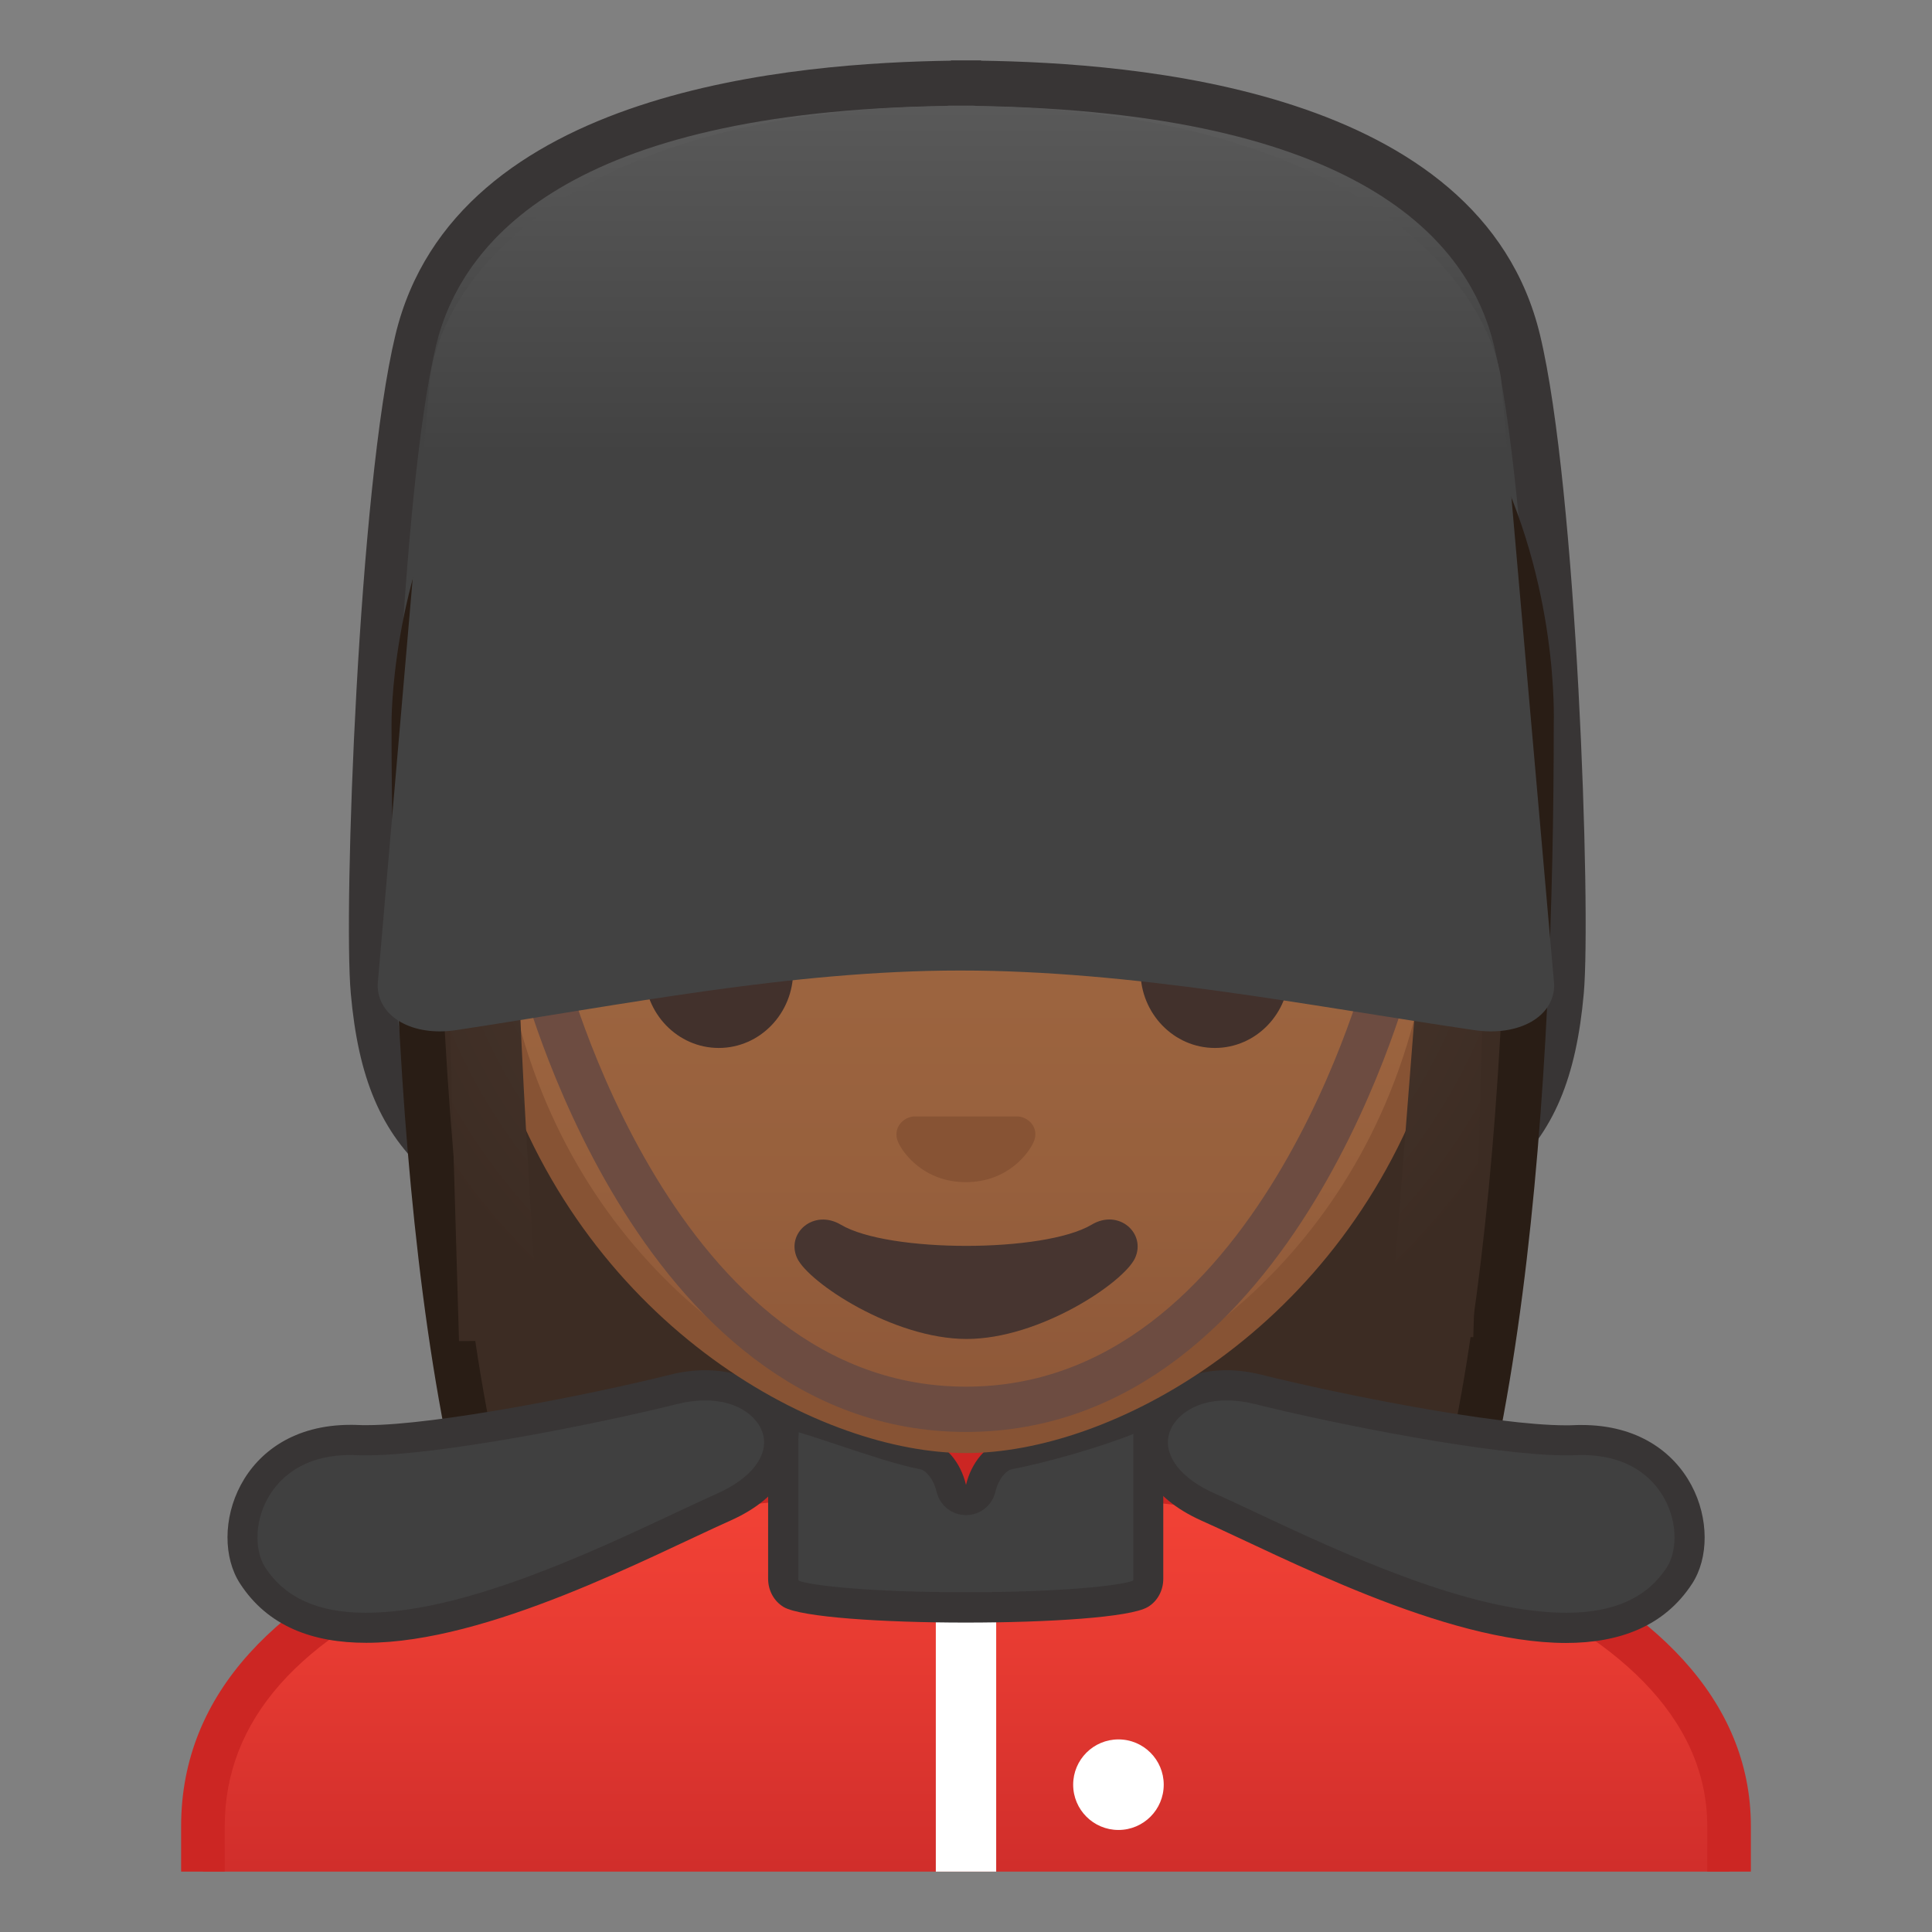<?xml version="1.0" encoding="UTF-8"?>
<svg width="128" height="128" enable-background="new 0 0 128 128" xmlns="http://www.w3.org/2000/svg" xmlns:xlink="http://www.w3.org/1999/xlink"><rect width="100%" height="100%" fill="#808080" stroke="none"/><linearGradient id="i" x1="64.15" x2="64.15" y1="-9.145" y2="31.525" gradientUnits="userSpaceOnUse"><stop stop-color="#757575" offset="0"/><stop stop-color="#424242" offset=".832"/></linearGradient><path d="m101.17 22.55c-3.85-16.4-26.17-18.01-36.17-18.17v-0.02h-1-1v0.02c-10 0.16-32.05 1.77-35.91 18.17-2.38 10.12-3.36 38.11-2.88 43.63 0.97 11.11 5.73 14.64 20.41 19.04 10.72 3.21 15.38 4.28 18.38 4.61v0.09s0.11 0.08 1 0.02c0.89 0.06 1-0.02 1-0.02v-0.09c2-0.33 7.9-1.4 18.62-4.61 14.68-4.4 19.5-7.93 20.47-19.04 0.48-5.53-0.54-33.51-2.92-43.63z" fill="url(#i)"/><path d="m65.56 4m-2.69 3h0.81 0.77c0.09 0.01 0.18 0.01 0.27 0.02 25.25 0.4 32.57 8.85 34.26 15.87 2.3 9.55 3.4 37.24 2.91 42.67-0.82 9.22-4.16 12.14-18.81 16.43-10.81 3.16-16.72 4.22-18.76 4.53-0.14 0.02-0.28 0.05-0.42 0.09h-0.04c-0.07 0-0.14-0.01-0.2-0.01s-0.14 0-0.2 0.01h-0.04c-0.13-0.04-0.27-0.07-0.42-0.09-1.74-0.26-7.01-1.23-18.28-4.53-14.48-4.24-17.78-7.16-18.61-16.43-0.51-5.68 0.47-33.07 2.78-42.67 1.69-7.02 8.91-15.48 33.71-15.87 0.1 0 0.19-0.01 0.27-0.02m2.13-3h-1-1v0.02c-10 0.15-32.85 1.77-36.8 18.16-2.44 10.12-3.46 38.11-2.96 43.63 0.99 11.11 5.89 14.64 20.92 19.04 10.97 3.22 15.84 4.29 18.84 4.62v0.09s-0.11 0.05 0.3 0.05c0.15 0 0.23-0.01 0.47-0.02 0.24 0.02 0.49 0.02 0.64 0.02 0.41 0 0.58-0.05 0.58-0.05v-0.09c2-0.33 8.07-1.4 19.04-4.61 15.03-4.4 19.9-7.93 20.9-19.04 0.49-5.53-0.46-33.51-2.9-43.63-3.93-16.4-27.03-18.02-37.03-18.17v-0.02z" fill="#383535"/><radialGradient id="h" cx="163.04" cy="-130.98" r="57.793" gradientTransform="matrix(.793 0 0 .77 -64.598 102)" gradientUnits="userSpaceOnUse"><stop stop-color="#554138" offset="0"/><stop stop-color="#3C2C23" offset="1"/></radialGradient><path d="m48.15 119.76s-6.51-0.33-9.77-4.71c-7.06-9.51-10.94-33.31-10.94-67.03 0-1.51 0.24-14.93 9.89-24.6 6.48-6.5 15.79-9.8 27.67-9.8 11.78 0 20.93 3.25 27.2 9.65 9.1 9.29 9.3 22.17 9.25 24.66 0 33.8-3.89 57.61-10.94 67.12-3.15 4.25-9.37 4.69-9.81 4.71l-16.25-0.02-16.3 0.02z" fill="url(#h)"/><path d="m64.99 15.12c11.36 0 20.15 3.09 26.13 9.2 8.86 9.05 8.85 22.12 8.82 23.58v0.12c0 33.39-3.78 56.88-10.65 66.14-2.69 3.63-8.13 4.07-8.64 4.11l-16.22-0.02-16.21 0.02c-0.56-0.04-5.97-0.5-8.65-4.11-6.85-9.26-10.63-32.75-10.63-66.16 0-0.57 0.07-14.12 9.45-23.52 6.19-6.21 15.14-9.36 26.6-9.36m0-3c-39.37 0-39.05 35.33-39.05 35.89 0 22.88 1.8 55.21 11.24 67.92 3.74 5.04 10.97 5.32 10.97 5.32l16.29-0.02 16.29 0.02s7.23-0.28 10.97-5.32c9.44-12.72 11.24-45.04 11.24-67.92 0-0.56 1.42-35.89-37.95-35.89z" fill="#291D15"/><defs><rect id="g" x="4" y="4" width="120" height="120"/></defs><clipPath id="f"><use xlink:href="#g"/></clipPath><g clip-path="url(#f)"><linearGradient id="e" x1="64" x2="64" y1="97.445" y2="130.55" gradientUnits="userSpaceOnUse"><stop stop-color="#F44336" offset="0"/><stop stop-color="#E73B32" offset=".359"/><stop stop-color="#C62828" offset="1"/></linearGradient><path d="M13.45,130.55v-9.57c0-17.33,27.23-23.52,50.56-23.54h0.14c13.4,0,25.83,2.15,35.03,6.06 c7.02,2.98,15.39,8.44,15.39,17.49v9.57H13.45z" fill="url(#e)"/><path d="m64.14 98.89c24.34 0 48.97 7.59 48.97 22.1v8.12h-98.22v-8.12c0-7 4.91-12.56 14.58-16.52 8.76-3.58 21.02-5.57 34.53-5.58h0.14m0-2.89h-0.14c-25.65 0.03-52 7.1-52 24.99v11.01h104v-11.01c0-16.86-26.1-24.99-51.86-24.99z" fill="#CC2623"/><path d="m66 130.68h-4v-23.88c0-0.55 0.9-1 2-1s2 0.45 2 1v23.88z" fill="#fff"/><circle cx="74.1" cy="118.24" r="3" fill="#fff"/></g><path d="m24.24 107.85c-3.54 0-6-1.14-7.52-3.48-0.93-1.43-0.88-3.71 0.12-5.55 0.69-1.28 2.44-3.42 6.37-3.42 0.15 0 0.31 0 0.47 0.01 0.19 0.01 0.39 0.01 0.6 0.01 4.68 0 14.92-2.01 20.36-3.38 0.72-0.18 1.43-0.27 2.1-0.27 2.45 0 4.44 1.29 4.84 3.14 0.4 1.9-0.94 3.73-3.59 4.92-0.82 0.37-1.76 0.81-2.8 1.3-5.71 2.68-14.32 6.72-20.95 6.72z" fill="#404040"/><path d="m46.72 90.78v2c2.31 0 3.62 1.22 3.86 2.35 0.29 1.38-0.86 2.83-3.02 3.8-0.82 0.37-1.77 0.81-2.81 1.3-5.62 2.64-14.1 6.62-20.51 6.62-3.17 0-5.36-0.99-6.68-3.02-0.62-0.96-0.77-2.82 0.16-4.53 0.59-1.08 2.08-2.9 5.49-2.9 0.14 0 0.28 0 0.42 0.01 0.2 0.01 0.41 0.01 0.64 0.01 4.76 0 15.11-2.03 20.6-3.4 0.64-0.16 1.27-0.24 1.86-0.24v-2c-0.73 0-1.52 0.09-2.34 0.3-5.12 1.28-15.45 3.34-20.11 3.34-0.19 0-0.38 0-0.55-0.01s-0.34-0.01-0.51-0.01c-7.42 0-9.52 7.12-7.32 10.51 1.86 2.87 4.86 3.93 8.36 3.93 8.08 0 18.81-5.72 24.14-8.1 6.99-3.12 4.54-9.96-1.67-9.96z" fill="#383535"/><path d="m103.76 107.85c-6.63 0-15.24-4.04-20.94-6.72-1.04-0.49-1.98-0.93-2.8-1.3-2.65-1.18-3.99-3.02-3.59-4.92 0.39-1.85 2.38-3.14 4.84-3.14 0.67 0 1.38 0.09 2.1 0.27 5.44 1.36 15.67 3.38 20.36 3.38 0.21 0 0.41 0 0.59-0.01 0.16-0.01 0.31-0.01 0.47-0.01 3.92 0 5.67 2.14 6.37 3.42 1 1.84 1.05 4.12 0.12 5.55-1.52 2.34-3.98 3.48-7.52 3.48z" fill="#404040"/><path d="m81.27 92.78c0.59 0 1.22 0.08 1.86 0.24 5.49 1.37 15.84 3.4 20.6 3.4 0.22 0 0.44 0 0.64-0.01 0.14-0.01 0.29-0.01 0.42-0.01 3.41 0 4.9 1.81 5.49 2.9 0.93 1.7 0.78 3.57 0.16 4.53-1.32 2.03-3.51 3.02-6.68 3.02-6.41 0-14.9-3.99-20.51-6.62-1.05-0.49-1.99-0.94-2.81-1.3-2.16-0.96-3.31-2.42-3.02-3.8 0.24-1.13 1.55-2.35 3.85-2.35m0-2c-6.22 0-8.66 6.84-1.66 9.97 5.34 2.38 16.06 8.1 24.14 8.1 3.49 0 6.5-1.07 8.36-3.93 2.2-3.39 0.1-10.51-7.32-10.51-0.17 0-0.34 0-0.51 0.01s-0.36 0.01-0.55 0.01c-4.66 0-14.99-2.06-20.11-3.34-0.83-0.21-1.61-0.31-2.35-0.31z" fill="#383535"/><path d="m64 106.5c-6.53 0-10.83-0.46-11.56-0.89-0.33-0.2-0.54-0.58-0.54-1.01v-9.21c0-1.42 0.27-1.68 0.28-1.68 0.28 0 0.64 0.11 0.98 0.22l0.2 0.06c0.79 0.24 1.69 0.54 2.62 0.85 1.84 0.61 3.74 1.25 5.17 1.53 0.84 0.16 1.61 1.09 1.87 2.25 0.1 0.45 0.51 0.78 0.97 0.78s0.87-0.32 0.97-0.78c0.27-1.16 1.04-2.09 1.87-2.25 2.3-0.44 5.68-1.42 7.87-2.28 0.42-0.16 0.78-0.41 1.11-0.63 0.05-0.03 0.1-0.06 0.15-0.1 0.06 0.35 0.12 0.96 0.12 2.04v9.21c0 0.43-0.21 0.82-0.54 1.01-0.71 0.42-5.01 0.88-11.54 0.88z" fill="#404040"/><path d="m76.74 94.05m-23.72 0.18m-0.1 0.66 0.15 0.05c0.77 0.23 1.66 0.53 2.59 0.84 1.87 0.62 3.8 1.27 5.3 1.56 0.38 0.07 0.9 0.66 1.09 1.49 0.21 0.91 1.02 1.55 1.95 1.55s1.74-0.64 1.95-1.55c0.19-0.83 0.71-1.42 1.09-1.49 2.35-0.45 5.81-1.45 8.04-2.33 0 0 0.01 0 0.01-0.01v0.38 9.21c0 0.07-0.02 0.12-0.04 0.14-0.83 0.32-4.73 0.76-11.06 0.76s-10.23-0.44-11.06-0.76c-0.02-0.02-0.04-0.07-0.04-0.14v-9.21c0.01-0.19 0.02-0.35 0.03-0.49m23.35-2.75c-0.51 0-1.2 0.73-1.92 1.01-2.29 0.89-5.6 1.82-7.69 2.23-1.29 0.25-2.32 1.54-2.66 3-0.34-1.47-1.36-2.75-2.66-3-2.09-0.4-5.36-1.65-7.7-2.35-0.48-0.14-0.97-0.32-1.41-0.32-0.76 0-1.34 0.53-1.34 2.68v9.21c0 0.77 0.39 1.49 1.03 1.87 1.16 0.68 6.61 1.03 12.06 1.03s10.91-0.34 12.06-1.03c0.65-0.38 1.03-1.1 1.03-1.87v-9.21c0.03-2.54-0.3-3.25-0.8-3.25z" fill="#383535"/><linearGradient id="d" x1="64" x2="64" y1="94.708" y2="17.885" gradientUnits="userSpaceOnUse"><stop stop-color="#8D5738" offset="0"/><stop stop-color="#97603D" offset=".216"/><stop stop-color="#A26941" offset=".573"/><stop stop-color="#A56C43" offset="1"/></linearGradient><path d="m64 95.27c-2.3 0-4.91-0.5-7.56-1.43-11.34-4.01-24.57-16.34-24.57-37.89 0-28.72 17.31-38.91 32.13-38.91s32.13 10.19 32.13 38.91c0 21.58-13.26 33.9-24.61 37.9-2.63 0.93-5.23 1.42-7.52 1.42z" fill="url(#d)"/><path d="m64 18.04c8.41 0 16.06 3.25 21.55 9.15 6.27 6.73 9.58 16.68 9.58 28.77 0 21.06-12.9 33.07-23.94 36.96-2.53 0.89-5.01 1.36-7.19 1.36-2.19 0-4.69-0.48-7.23-1.38-11.03-3.9-23.9-15.92-23.9-36.94 0-12.09 3.31-22.03 9.58-28.77 5.49-5.9 13.14-9.15 21.55-9.15m0-2c-17.2 0-33.13 12.79-33.13 39.91 0 21.79 13.49 34.67 25.23 38.83 2.8 0.99 5.5 1.49 7.9 1.49 2.38 0 5.07-0.49 7.85-1.47 11.76-4.14 25.28-17.03 25.28-38.84 0-27.13-15.93-39.92-33.13-39.92z" fill="#875334"/><defs><path id="c" d="m30.41 88.85-1.5-51.44c0-16.95 15.78-29.85 32.73-29.85h4.93c16.95 0 32.54 12.9 32.54 29.85l-1.5 51.18-67.2 0.26z"/></defs><clipPath id="b"><use xlink:href="#c"/></clipPath><g clip-path="url(#b)"><radialGradient id="a" cx="64" cy="54.001" r="42.005" gradientUnits="userSpaceOnUse"><stop stop-color="#554138" offset="0"/><stop stop-color="#3C2C23" offset="1"/></radialGradient><path d="m101.89 42.65s1.02-34.4-37.81-34.4-37.97 34.4-37.97 34.4 0.33 45.48 3.2 51.39 7.2 5.71 7.2 5.71-2.03-26.54-2.26-39.04c-0.06-2.92-0.94-13.73 5.16-15.09 22.36-5.02 35.01-16.89 35.01-16.89 3.29 7.19 13.58 14.19 17.27 16.86 3.03 2.19 2.61 11.2 2.55 15.03l-3.05 39.06s4.68 0.37 7.65-5.64c2.96-6.02 3.05-51.39 3.05-51.39z" fill="url(#a)"/></g><path d="m67.81 74.05c-0.1-0.04-0.21-0.07-0.32-0.08h-6.99c-0.11 0.01-0.21 0.04-0.32 0.08-0.63 0.26-0.98 0.91-0.68 1.61s1.69 2.66 4.49 2.66 4.19-1.96 4.49-2.66c0.31-0.69-0.03-1.35-0.67-1.61z" fill="#875334"/><path d="m72.32 81.14c-3.15 1.87-13.46 1.87-16.61 0-1.81-1.07-3.65 0.57-2.9 2.21 0.74 1.61 6.37 5.36 11.23 5.36s10.42-3.75 11.16-5.36c0.75-1.64-1.08-3.29-2.88-2.21z" fill="#473530"/><g fill="#42312C"><ellipse cx="47.62" cy="64.33" rx="4.93" ry="5.1"/><ellipse cx="80.49" cy="64.33" rx="4.93" ry="5.1"/></g><path d="m92.11 64.14s-7.36 29.23-28.11 29.23-28.11-29.23-28.11-29.23" fill="none" stroke="#6D4C41" stroke-linecap="round" stroke-linejoin="round" stroke-miterlimit="10" stroke-width="3"/><linearGradient id="j" x1="64" x2="64" y1="-20.846" y2="40.457" gradientUnits="userSpaceOnUse"><stop stop-color="#757575" offset="0"/><stop stop-color="#424242" offset=".832"/></linearGradient><path d="m99.44 25.03c-1.14-6.97-10.63-18-35.82-18s-34.17 10.95-35.13 18l-3.47 40.22c0 2.13 2.32 3.43 5.19 3 11.02-1.67 22.21-3.95 33.41-3.95 11.41 0 22.82 2.29 34.06 3.95 2.93 0.43 5.29-0.87 5.29-3l-3.53-40.22z" fill="url(#j)"/></svg>
